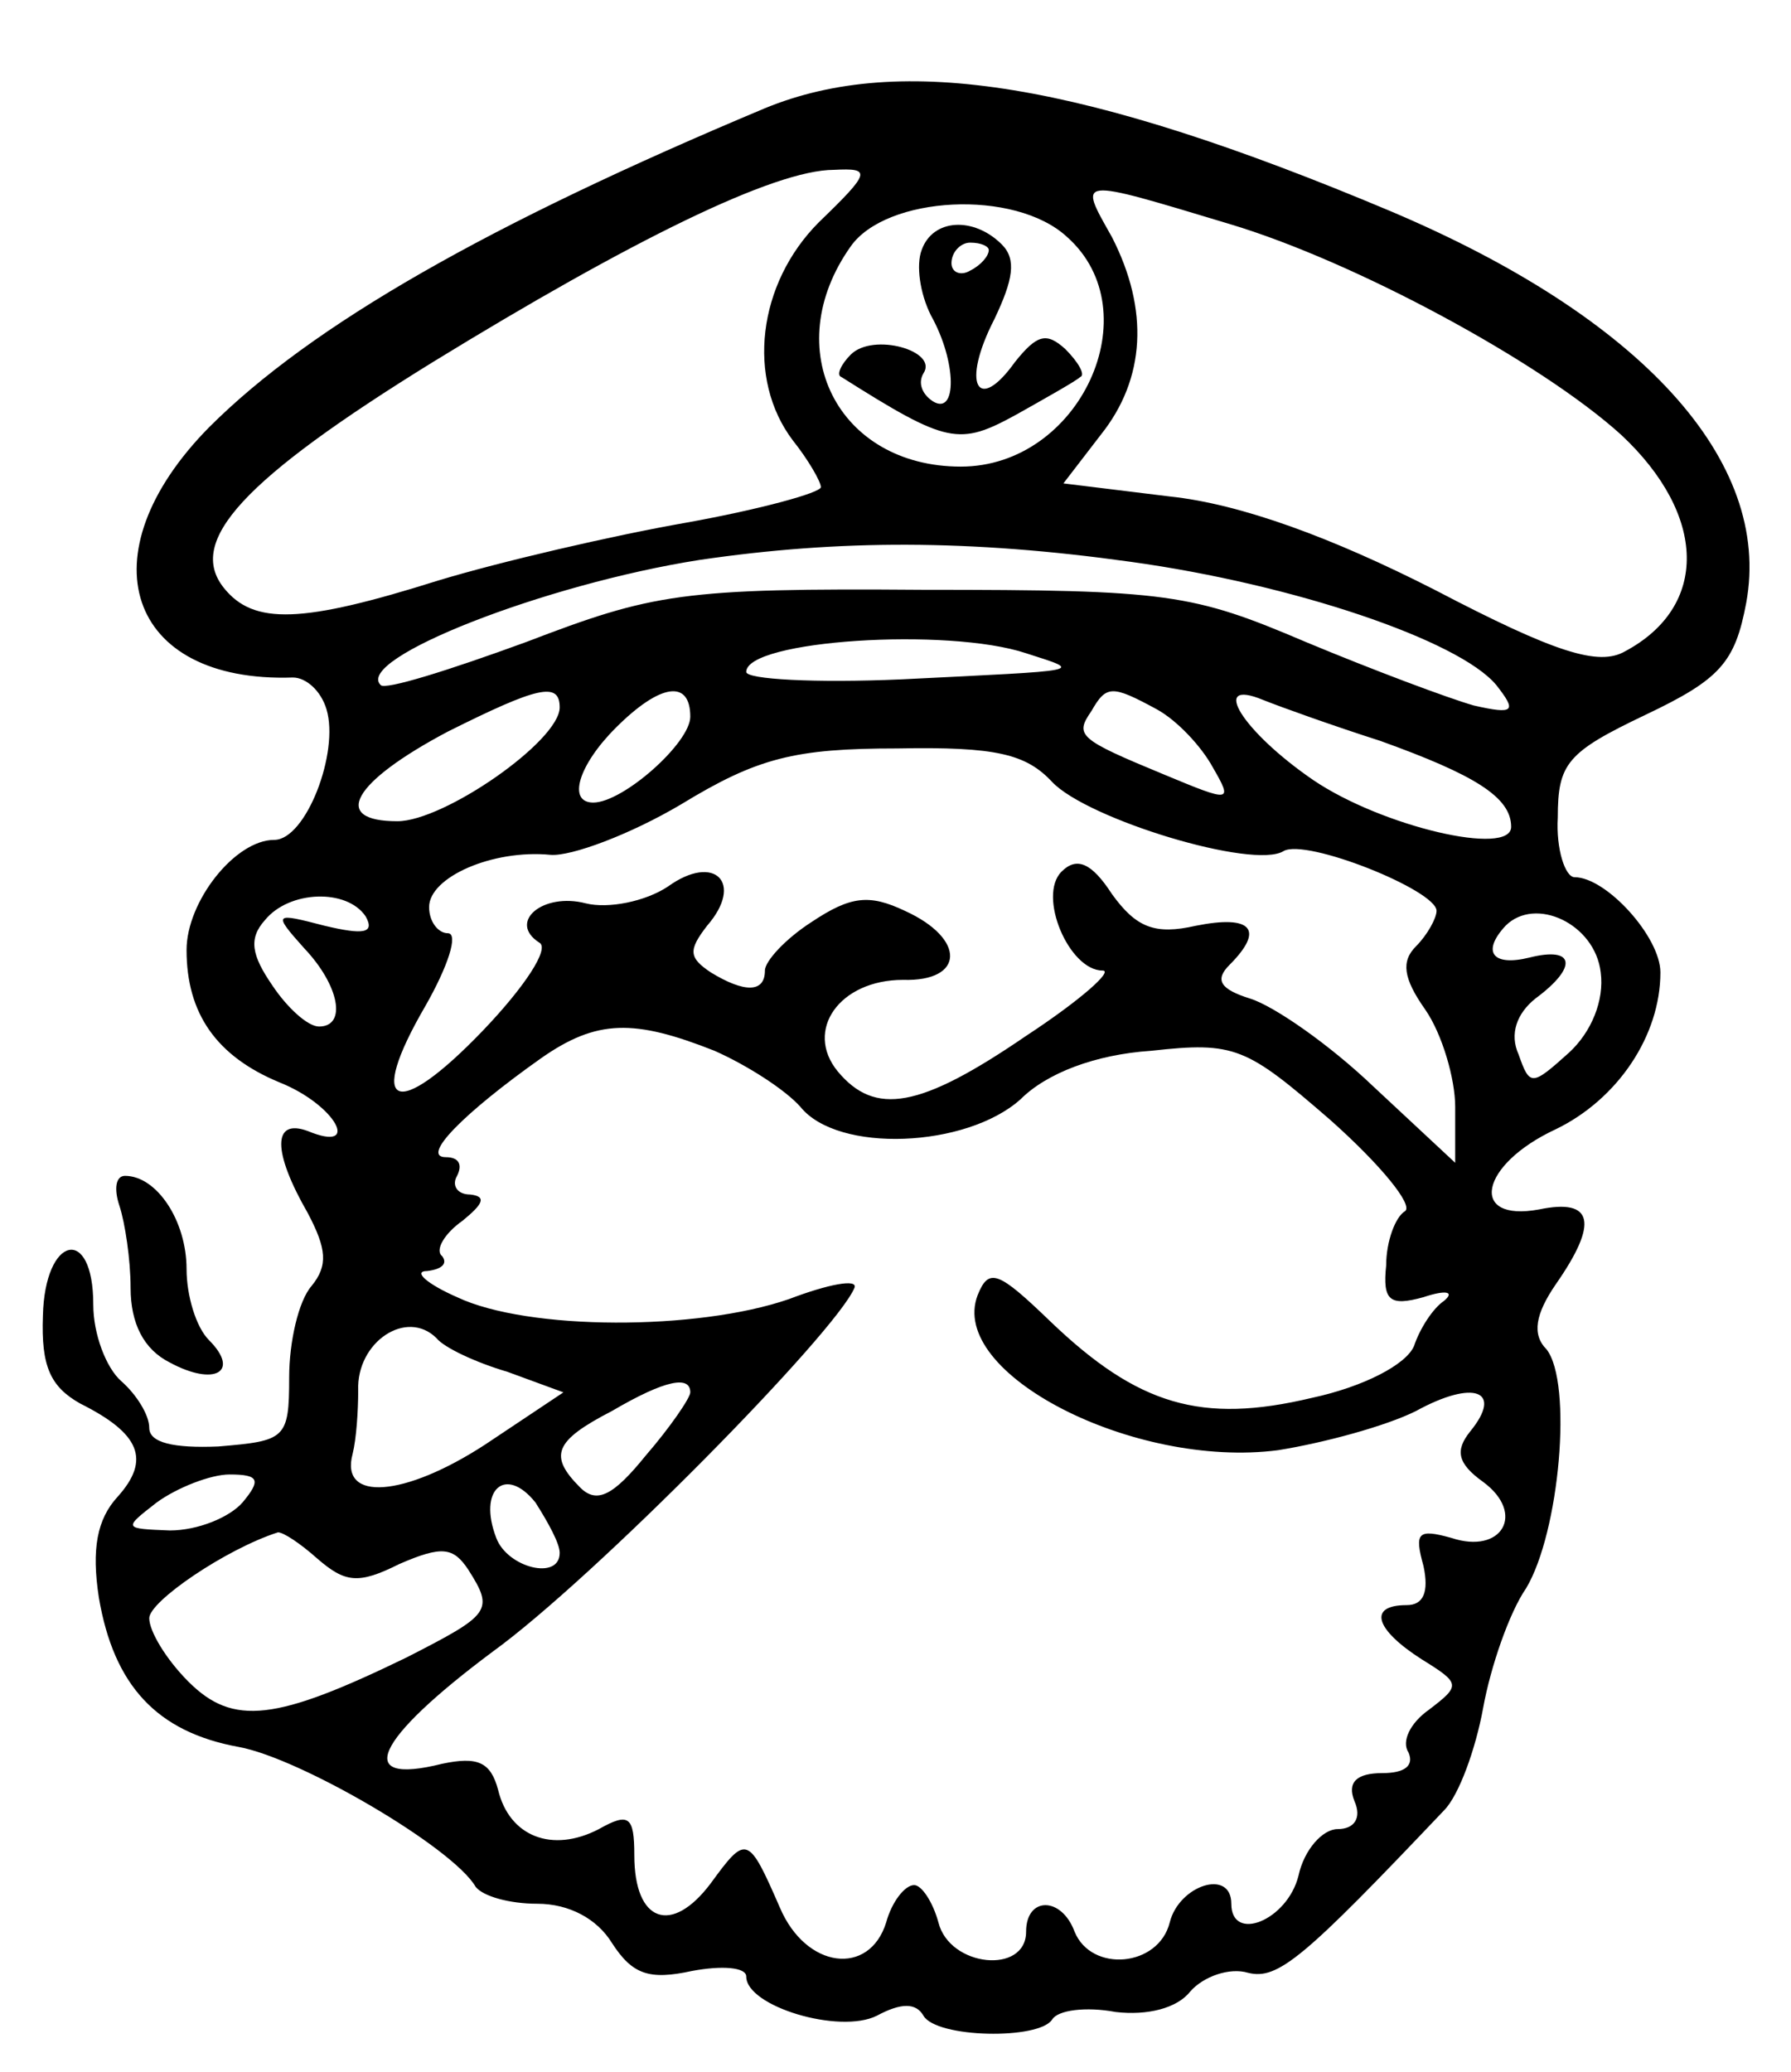 <?xml version="1.0" standalone="no"?>
<!DOCTYPE svg PUBLIC "-//W3C//DTD SVG 20010904//EN"
 "http://www.w3.org/TR/2001/REC-SVG-20010904/DTD/svg10.dtd">
<svg version="1.0" xmlns="http://www.w3.org/2000/svg"
 width="96pt" height="111pt" viewBox="0 0 96 111"
 preserveAspectRatio="xMidYMid meet">

<g transform="translate(0,111) scale(0.1,-0.1)"
fill="#000000" stroke="none">
<path d="M410 1052 c-148 -62 -243 -116 -298 -171 -67 -68 -44 -137 45 -134 7
0 15 -7 18 -17 7 -23 -11 -70 -28 -70 -21 0 -47 -33 -47 -59 0 -34 16 -57 50
-71 30 -12 44 -38 15 -26 -19 7 -19 -11 0 -44 10 -19 11 -28 2 -39 -7 -8 -12
-30 -12 -49 0 -33 -2 -34 -38 -37 -24 -1 -37 2 -37 10 0 7 -7 18 -15 25 -8 7
-15 25 -15 41 0 43 -26 37 -27 -6 -1 -27 4 -38 20 -47 32 -16 38 -30 20 -50
-11 -12 -14 -28 -10 -54 8 -47 31 -72 75 -80 33 -6 115 -54 127 -75 4 -5 18
-9 33 -9 17 0 32 -8 40 -21 11 -17 20 -20 43 -15 16 3 29 2 29 -3 0 -16 50
-31 70 -21 13 7 21 7 25 0 7 -12 62 -13 69 -2 3 5 18 7 34 4 17 -2 33 2 40 11
7 8 21 13 31 10 16 -4 30 8 105 87 8 8 17 33 21 55 4 22 14 51 23 64 18 30 25
110 11 128 -8 8 -6 19 5 35 23 33 20 46 -9 40 -38 -7 -32 24 9 43 33 16 56 50
56 84 0 19 -29 51 -46 51 -5 0 -10 15 -9 32 0 29 5 35 47 55 40 19 48 28 54
60 14 76 -56 153 -191 210 -164 69 -262 85 -335 55z m29 -61 c-33 -33 -39 -84
-14 -117 8 -10 15 -22 15 -25 0 -3 -33 -12 -72 -19 -40 -7 -100 -21 -133 -31
-73 -23 -99 -24 -115 -4 -20 25 10 58 112 121 106 65 183 103 215 103 20 1 20
-1 -8 -28z m220 -1 c67 -20 167 -74 210 -113 46 -43 47 -92 2 -116 -14 -8 -37
-1 -102 33 -55 28 -104 46 -142 50 l-57 7 20 26 c24 30 26 67 6 106 -18 32
-20 32 63 7z m-87 -7 c45 -40 7 -123 -57 -123 -66 0 -98 63 -59 118 19 27 88
31 116 5z m34 -174 c87 -12 176 -42 196 -66 11 -14 10 -16 -12 -11 -14 4 -54
19 -90 34 -61 26 -74 28 -205 28 -130 1 -145 -2 -213 -28 -41 -15 -76 -26 -78
-23 -14 14 88 54 171 67 75 11 145 11 231 -1z m-56 -49 c31 -10 33 -9 -67 -14
-46 -2 -83 0 -83 4 0 17 108 24 150 10z m-250 -29 c0 -18 -62 -61 -87 -61 -36
0 -24 21 27 48 48 24 60 27 60 13z m70 -5 c0 -14 -36 -46 -52 -46 -14 0 -8 20
12 40 24 24 40 26 40 6z m250 4 c11 -6 24 -20 30 -31 11 -19 10 -19 -26 -4
-46 19 -48 21 -39 34 8 14 11 14 35 1z m120 -17 c50 -18 70 -30 70 -46 0 -16
-69 0 -106 25 -38 26 -56 55 -27 43 10 -4 38 -14 63 -22z m-176 -22 c19 -20
108 -47 124 -37 12 7 82 -21 82 -32 0 -4 -5 -13 -11 -19 -8 -8 -7 -17 5 -34 9
-13 16 -37 16 -52 l0 -30 -44 41 c-23 22 -53 43 -66 47 -16 5 -19 10 -11 18
19 19 12 27 -18 21 -22 -5 -32 -1 -45 17 -11 17 -19 20 -27 12 -13 -13 4 -53
22 -53 6 0 -12 -16 -41 -35 -57 -39 -81 -43 -101 -19 -18 22 1 49 35 49 33 -1
34 22 1 37 -19 9 -29 8 -50 -6 -14 -9 -25 -21 -25 -26 0 -12 -11 -12 -29 -1
-12 8 -12 12 -2 25 20 23 4 39 -21 21 -12 -8 -32 -12 -44 -9 -23 6 -42 -10
-25 -21 6 -3 -8 -24 -30 -47 -47 -49 -63 -42 -31 13 12 21 18 39 12 39 -5 0
-10 6 -10 14 0 16 34 31 65 28 11 -1 43 11 70 27 41 25 61 30 116 30 53 1 69
-3 83 -18z m-368 -72 c5 -9 -1 -10 -22 -5 -27 7 -28 7 -11 -12 19 -20 23 -42
8 -42 -6 0 -17 10 -25 22 -11 16 -13 25 -4 35 13 16 44 17 54 2z m662 -30 c2
-15 -5 -32 -17 -43 -20 -18 -21 -18 -27 -1 -5 11 -1 22 9 30 23 17 21 28 -3
22 -20 -5 -26 3 -13 17 16 16 48 1 51 -25z m-475 -42 c18 -8 38 -21 46 -30 20
-25 89 -22 118 4 14 14 40 24 70 26 45 5 51 2 96 -37 27 -24 45 -46 40 -49 -5
-3 -10 -16 -10 -29 -2 -19 2 -22 20 -17 12 4 17 3 11 -2 -6 -4 -13 -15 -16
-24 -4 -10 -27 -22 -55 -28 -59 -14 -93 -4 -140 41 -28 27 -33 29 -39 14 -16
-42 84 -93 161 -83 25 4 58 13 74 21 31 17 47 11 29 -11 -8 -10 -7 -17 7 -27
23 -17 10 -39 -17 -30 -18 5 -20 3 -15 -15 3 -14 0 -21 -9 -21 -21 0 -17 -13
8 -29 21 -13 21 -14 4 -27 -10 -7 -15 -17 -11 -23 3 -7 -2 -11 -14 -11 -14 0
-19 -5 -15 -15 4 -9 0 -15 -9 -15 -8 0 -18 -11 -21 -25 -6 -24 -36 -36 -36
-15 0 19 -28 10 -33 -10 -6 -24 -42 -27 -51 -5 -7 19 -26 19 -26 0 0 -23 -41
-19 -47 5 -3 11 -9 20 -13 20 -5 0 -12 -9 -15 -20 -9 -29 -43 -25 -57 8 -17
39 -18 39 -37 13 -21 -28 -41 -21 -41 15 0 21 -3 23 -19 14 -25 -13 -48 -4
-54 21 -4 15 -11 18 -30 14 -48 -12 -36 13 27 60 54 39 184 171 194 195 2 5
-14 2 -35 -6 -49 -17 -140 -17 -178 1 -16 7 -24 14 -16 14 8 1 11 4 8 8 -4 3
1 12 11 19 11 9 13 13 4 14 -7 0 -10 5 -7 10 3 6 1 10 -6 10 -14 0 10 24 51
53 30 21 50 21 93 4z m-149 -154 c4 -5 21 -13 38 -18 l30 -11 -42 -28 c-43
-28 -78 -31 -71 -5 2 8 3 23 3 34 -1 26 26 44 42 28z m136 -29 c0 -3 -11 -19
-24 -34 -17 -21 -26 -26 -35 -17 -17 17 -14 25 17 41 29 17 42 19 42 10z
m-240 -59 c-7 -8 -24 -15 -39 -15 -25 1 -25 1 -7 15 11 8 29 15 39 15 16 0 17
-3 7 -15z m170 -27 c0 -15 -28 -8 -34 8 -10 26 5 39 21 19 7 -11 13 -22 13
-27z m-130 -3 c15 -13 22 -14 44 -3 23 10 29 9 37 -3 14 -22 12 -24 -33 -47
-70 -34 -93 -37 -117 -13 -12 12 -21 27 -21 34 0 9 41 37 69 46 3 0 12 -6 21
-14z"/>
<path d="M494 976 c-3 -8 -1 -23 5 -35 14 -25 14 -54 1 -46 -6 4 -8 10 -5 15
8 12 -27 22 -39 10 -5 -5 -8 -11 -5 -12 57 -36 63 -37 94 -20 16 9 32 18 34
20 3 1 -1 8 -8 15 -10 9 -15 8 -27 -7 -20 -28 -29 -12 -11 23 10 21 12 32 4
40 -15 15 -37 14 -43 -3z m36 0 c0 -3 -4 -8 -10 -11 -5 -3 -10 -1 -10 4 0 6 5
11 10 11 6 0 10 -2 10 -4z"/>
<path d="M64 464 c3 -9 6 -29 6 -44 0 -19 7 -33 21 -40 24 -13 38 -5 21 12 -7
7 -12 24 -12 38 0 26 -16 50 -33 50 -5 0 -6 -7 -3 -16z"/>
</g>
</svg>
